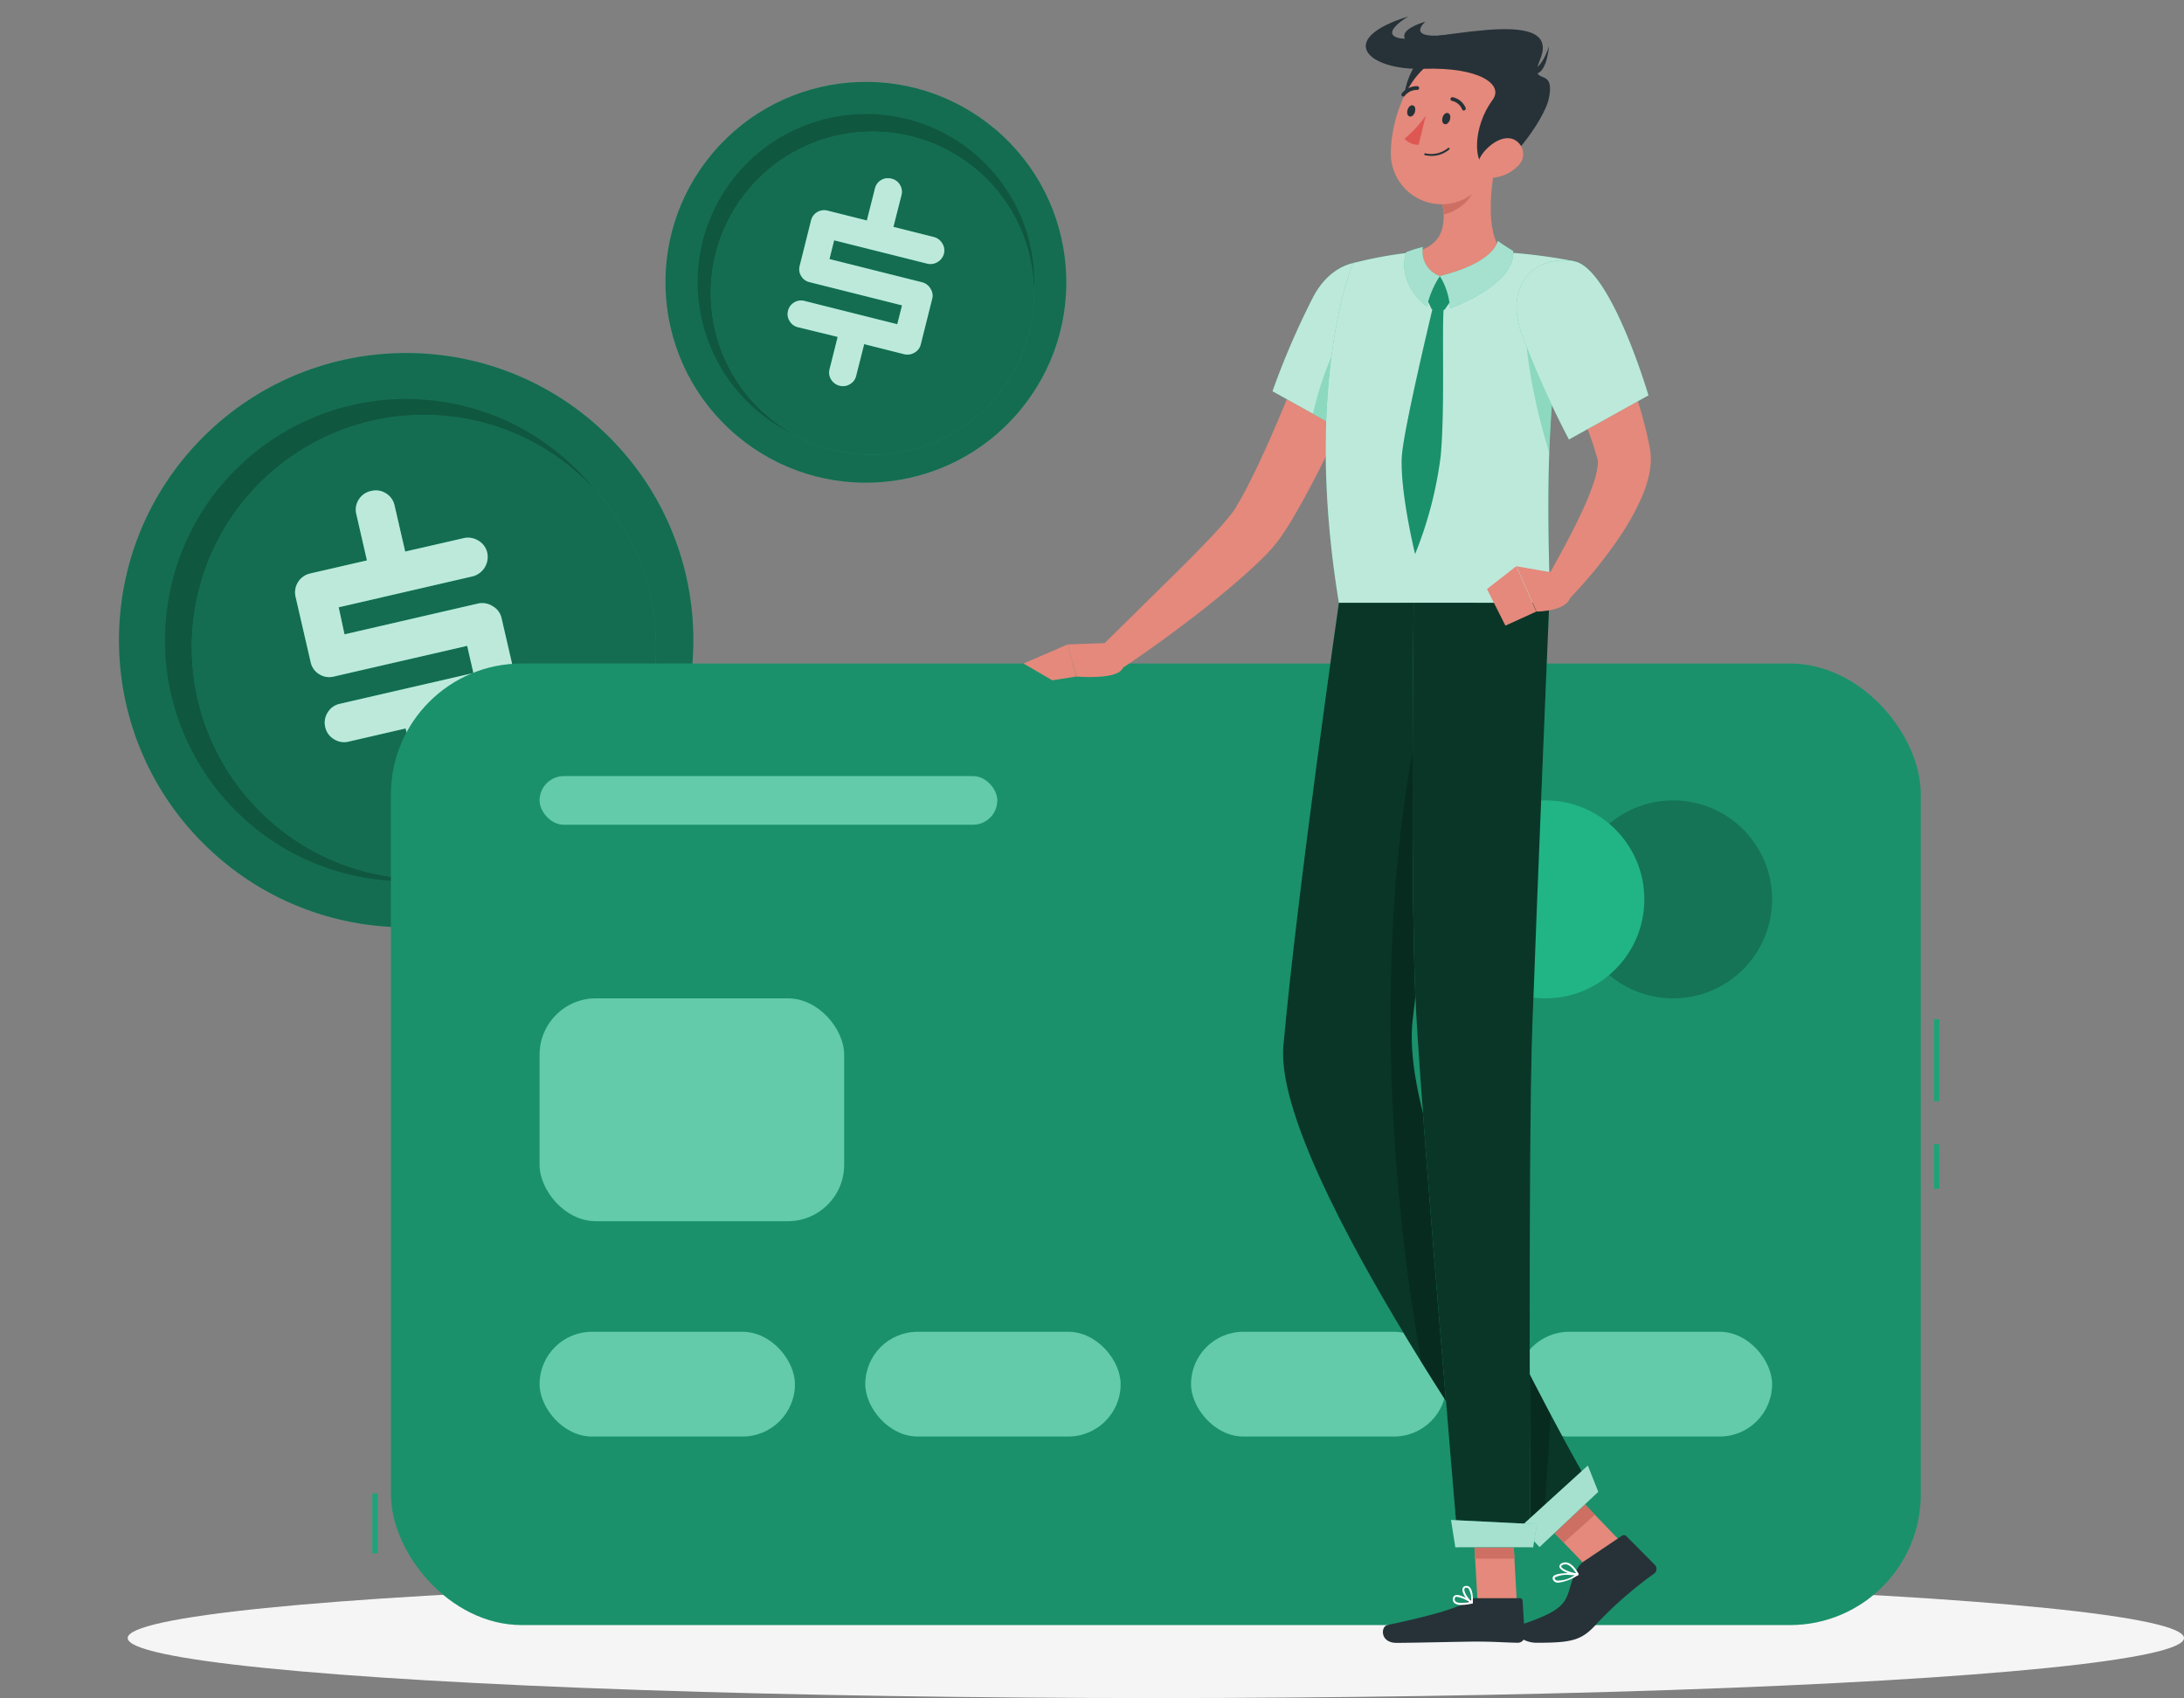 <svg xmlns="http://www.w3.org/2000/svg" width="251.326" height="195.437" viewBox="0 0 251.326 195.437"><rect x="0" y="0" width="251.326" height="195.437" fill="#808080" stroke="none"/><g transform="translate(-32.032 -107.289)"><g transform="translate(46.725 288.911)"><ellipse cx="118.317" cy="6.908" rx="118.317" ry="6.908" transform="translate(0 0)" fill="#f5f5f5"/></g><g transform="translate(32.032 107.289)"><circle cx="33.05" cy="33.05" r="33.05" transform="translate(0 73.679) rotate(-45)" fill="#21b586"/><circle cx="33.05" cy="33.05" r="33.05" transform="translate(0 73.679) rotate(-45)" opacity="0.4"/><circle cx="27.753" cy="27.753" r="27.753" transform="translate(14.717 96.37) rotate(-80.32)" opacity="0.2"/><circle cx="26.708" cy="26.708" r="26.708" transform="translate(20.276 99.249) rotate(-85.996)" fill="#21b586"/><circle cx="26.708" cy="26.708" r="26.708" transform="translate(20.276 99.249) rotate(-85.996)" opacity="0.4"/><path d="M111.434,214.478l1.739,7.536a2.142,2.142,0,0,1-.281,1.7,2.239,2.239,0,0,1-1.422,1.007l-6.627,1.532,1.22,5.3a2.118,2.118,0,0,1-.293,1.69,2.142,2.142,0,0,1-1.422.964,2.245,2.245,0,0,1-1.727-.269,2.124,2.124,0,0,1-1-1.391l-1.22-5.364-6.572,1.519a2.16,2.16,0,0,1-1.672-.281,2.136,2.136,0,0,1-1.007-1.391,2.172,2.172,0,0,1,.281-1.684,2.136,2.136,0,0,1,1.391-.995l15.378-3.545-.72-3.13-15.335,3.533a2.166,2.166,0,0,1-1.684-.262,2.136,2.136,0,0,1-.995-1.41l-1.733-7.506a2.233,2.233,0,0,1,1.672-2.679l6.542-1.507-1.22-5.309a2.166,2.166,0,0,1,.256-1.666,2.191,2.191,0,0,1,1.489-1.025,2.142,2.142,0,0,1,1.666.281,2.178,2.178,0,0,1,.989,1.4l1.22,5.3,6.712-1.538a2.215,2.215,0,0,1,1.715.287,2.124,2.124,0,0,1,1.013,1.373,2.313,2.313,0,0,1-1.715,2.74L92.694,213.24l.671,3.112,15.323-3.533a2.215,2.215,0,0,1,1.715.287,2.105,2.105,0,0,1,1.031,1.373Z" transform="translate(-53.72 -143.344)" fill="#21b586"/><g transform="translate(33.955 56.447)" opacity="0.7"><path d="M111.434,214.478l1.739,7.536a2.142,2.142,0,0,1-.281,1.7,2.239,2.239,0,0,1-1.422,1.007l-6.627,1.532,1.22,5.3a2.118,2.118,0,0,1-.293,1.69,2.142,2.142,0,0,1-1.422.964,2.245,2.245,0,0,1-1.727-.269,2.124,2.124,0,0,1-1-1.391l-1.22-5.364-6.572,1.519a2.16,2.16,0,0,1-1.672-.281,2.136,2.136,0,0,1-1.007-1.391,2.172,2.172,0,0,1,.281-1.684,2.136,2.136,0,0,1,1.391-.995l15.378-3.545-.72-3.13-15.335,3.533a2.166,2.166,0,0,1-1.684-.262,2.136,2.136,0,0,1-.995-1.41l-1.733-7.506a2.233,2.233,0,0,1,1.672-2.679l6.542-1.507-1.22-5.309a2.166,2.166,0,0,1,.256-1.666,2.191,2.191,0,0,1,1.489-1.025,2.142,2.142,0,0,1,1.666.281,2.178,2.178,0,0,1,.989,1.4l1.22,5.3,6.712-1.538a2.215,2.215,0,0,1,1.715.287,2.124,2.124,0,0,1,1.013,1.373,2.313,2.313,0,0,1-1.715,2.74L92.694,213.24l.671,3.112,15.323-3.533a2.215,2.215,0,0,1,1.715.287,2.105,2.105,0,0,1,1.031,1.373Z" transform="translate(-87.675 -199.791)" fill="#fff"/></g><circle cx="23.067" cy="23.067" r="23.067" transform="matrix(0.645, -0.764, 0.764, 0.645, 67.141, 35.236)" fill="#21b586"/><circle cx="23.067" cy="23.067" r="23.067" transform="matrix(0.645, -0.764, 0.764, 0.645, 67.141, 35.236)" opacity="0.4"/><circle cx="19.369" cy="19.369" r="19.369" transform="translate(72.381 35.077) rotate(-50.42)" opacity="0.2"/><circle cx="18.594" cy="18.594" r="18.594" transform="translate(74.325 37.225) rotate(-52.61)" fill="#21b586"/><circle cx="18.594" cy="18.594" r="18.594" transform="translate(74.325 37.225) rotate(-52.61)" opacity="0.4"/><path d="M197.194,154.786l-1.312,5.236a1.471,1.471,0,0,1-.72.946,1.574,1.574,0,0,1-1.22.177l-4.571-1.153-.928,3.661a1.477,1.477,0,0,1-.72.952,1.5,1.5,0,0,1-1.172.177,1.568,1.568,0,0,1-.982-.714,1.5,1.5,0,0,1-.183-1.184l.934-3.722-4.577-1.117a1.507,1.507,0,0,1-.952-.708,1.483,1.483,0,0,1-.183-1.178,1.5,1.5,0,0,1,.708-.964,1.519,1.519,0,0,1,1.184-.171l10.679,2.679.549-2.172-10.648-2.673a1.483,1.483,0,0,1-.958-.7,1.458,1.458,0,0,1-.171-1.184l1.306-5.217a1.55,1.55,0,0,1,1.892-1.129l4.528,1.135.928-3.661a1.532,1.532,0,0,1,1.941-1.141,1.458,1.458,0,0,1,.94.7,1.507,1.507,0,0,1,.177,1.178l-.928,3.661,4.638,1.166a1.544,1.544,0,0,1,.976.726,1.489,1.489,0,0,1,.2,1.172,1.574,1.574,0,0,1-.732.976,1.556,1.556,0,0,1-1.22.183l-10.685-2.679-.537,2.16,10.642,2.667a1.544,1.544,0,0,1,.976.726A1.458,1.458,0,0,1,197.194,154.786Z" transform="translate(-89.924 -120.387)" fill="#21b586"/><g transform="translate(90.635 20.506)" opacity="0.7"><path d="M197.194,154.786l-1.312,5.236a1.471,1.471,0,0,1-.72.946,1.574,1.574,0,0,1-1.22.177l-4.571-1.153-.928,3.661a1.477,1.477,0,0,1-.72.952,1.5,1.5,0,0,1-1.172.177,1.568,1.568,0,0,1-.982-.714,1.5,1.5,0,0,1-.183-1.184l.934-3.722-4.577-1.117a1.507,1.507,0,0,1-.952-.708,1.483,1.483,0,0,1-.183-1.178,1.5,1.5,0,0,1,.708-.964,1.519,1.519,0,0,1,1.184-.171l10.679,2.679.549-2.172-10.648-2.673a1.483,1.483,0,0,1-.958-.7,1.458,1.458,0,0,1-.171-1.184l1.306-5.217a1.55,1.55,0,0,1,1.892-1.129l4.528,1.135.928-3.661a1.532,1.532,0,0,1,1.941-1.141,1.458,1.458,0,0,1,.94.7,1.507,1.507,0,0,1,.177,1.178l-.928,3.661,4.638,1.166a1.544,1.544,0,0,1,.976.726,1.489,1.489,0,0,1,.2,1.172,1.574,1.574,0,0,1-.732.976,1.556,1.556,0,0,1-1.22.183l-10.685-2.679-.537,2.16,10.642,2.667a1.544,1.544,0,0,1,.976.726A1.458,1.458,0,0,1,197.194,154.786Z" transform="translate(-180.559 -140.892)" fill="#fff"/></g></g><g transform="translate(74.887 183.659)"><rect width="0.61" height="6.889" transform="translate(0 95.519)" fill="#21b586"/><rect width="0.61" height="6.889" transform="translate(0 95.519)" opacity="0.1"/><rect width="0.61" height="9.44" transform="translate(179.699 40.94)" fill="#21b586"/><rect width="0.61" height="5.12" transform="translate(179.699 55.329)" fill="#21b586"/><rect width="0.61" height="9.44" transform="translate(179.699 40.94)" opacity="0.1"/><rect width="0.61" height="5.12" transform="translate(179.699 55.329)" opacity="0.1"/><rect width="176.044" height="110.664" rx="15.05" transform="translate(2.136)" fill="#21b586"/><rect width="176.044" height="110.664" rx="15.05" transform="translate(2.136)" opacity="0.2"/><circle cx="11.393" cy="11.393" r="11.393" transform="translate(138.289 15.75)" opacity="0.2"/><circle cx="11.393" cy="11.393" r="11.393" transform="translate(123.583 15.75)" fill="#21b586"/><rect width="35.045" height="25.648" rx="6.48" transform="translate(19.24 38.536)" fill="#21b586"/><rect width="35.045" height="25.648" rx="6.48" transform="translate(19.24 38.536)" fill="#fff" opacity="0.3"/><rect width="52.669" height="5.596" rx="2.798" transform="translate(19.24 12.955)" fill="#21b586"/><rect width="52.669" height="5.596" rx="2.798" transform="translate(19.24 12.955)" fill="#fff" opacity="0.3"/><rect width="29.382" height="12.052" rx="6.026" transform="translate(19.24 76.913)" fill="#21b586"/><rect width="29.382" height="12.052" rx="6.026" transform="translate(19.24 76.913)" fill="#fff" opacity="0.3"/><rect width="29.382" height="12.052" rx="6.026" transform="translate(56.72 76.913)" fill="#21b586"/><rect width="29.382" height="12.052" rx="6.026" transform="translate(56.72 76.913)" fill="#fff" opacity="0.3"/><rect width="29.382" height="12.052" rx="6.026" transform="translate(94.207 76.913)" fill="#21b586"/><rect width="29.382" height="12.052" rx="6.026" transform="translate(94.207 76.913)" fill="#fff" opacity="0.3"/><rect width="29.382" height="12.052" rx="6.026" transform="translate(131.687 76.913)" fill="#21b586"/><rect width="29.382" height="12.052" rx="6.026" transform="translate(131.687 76.913)" fill="#fff" opacity="0.3"/></g><g transform="translate(149.81 109.181)"><path d="M272.12,165.331c-1.446,4.082-3.051,8.031-4.754,11.979a102.924,102.924,0,0,1-5.919,11.68q-.448.723-.934,1.446l-.238.36-.323.445c-.22.281-.427.525-.61.763a31.852,31.852,0,0,1-2.441,2.441c-1.629,1.507-3.289,2.874-4.967,4.223-3.368,2.673-6.81,5.175-10.374,7.548l-2.13-2.642,8.97-8.842c1.483-1.471,2.953-2.953,4.327-4.436.677-.738,1.336-1.5,1.879-2.191.134-.171.25-.342.354-.488l.128-.207.177-.317c.238-.421.488-.83.72-1.263,1.867-3.509,3.515-7.323,5.1-11.192s3.112-7.768,4.577-11.637Z" transform="translate(-230.649 -130.896)" fill="#e4897b"/><path d="M286.529,159.946c1.385,4.052-6.755,15.97-6.755,15.97L272,171.589a90.924,90.924,0,0,1,4.687-10.862C279.408,155.576,285.01,155.5,286.529,159.946Z" transform="translate(-243.344 -128.452)" fill="#21b586"/><path d="M286.529,159.946c1.385,4.052-6.755,15.97-6.755,15.97L272,171.589a90.924,90.924,0,0,1,4.687-10.862C279.408,155.576,285.01,155.5,286.529,159.946Z" transform="translate(-243.344 -128.452)" fill="#fff" opacity="0.7"/><path d="M289.623,162.625c-1.745-.836-3.753-.134-5.87,3.21a36.244,36.244,0,0,0-4.113,10.52l3.118,1.727S290.27,167.073,289.623,162.625Z" transform="translate(-246.322 -130.624)" fill="#21b586" opacity="0.31"/><path d="M285.175,156.023s-5.809,13.663-1.623,39.1h24.2c.3-3.716-1.41-21.834,2.783-39.335a61.778,61.778,0,0,0-8.067-1.025,90.26,90.26,0,0,0-10.282,0A46.648,46.648,0,0,0,285.175,156.023Z" transform="translate(-247.255 -127.63)" fill="#21b586"/><path d="M285.175,156.023s-5.809,13.663-1.623,39.1h24.2c.3-3.716-1.41-21.834,2.783-39.335a61.778,61.778,0,0,0-8.067-1.025,90.26,90.26,0,0,0-10.282,0A46.648,46.648,0,0,0,285.175,156.023Z" transform="translate(-247.255 -127.63)" fill="#fff" opacity="0.7"/><path d="M331.56,394.089l-3.582,3.21-6.828-7.109,3.588-3.21Z" transform="translate(-262.501 -218.198)" fill="#e4897b"/><path d="M314.818,402.881H310.3l-.586-10.471h4.522Z" transform="translate(-258.042 -220.314)" fill="#e4897b"/><path d="M321.16,390.19l3.515,3.667,3.588-3.216-3.515-3.661Z" transform="translate(-262.505 -218.198)" fill="#ce6f64"/><path d="M314.232,392.41H309.71l.305,5.4h4.522Z" transform="translate(-258.042 -220.314)" fill="#ce6f64"/><path d="M280.414,220.988s-4.766,32.989-6.389,50.942c-1.306,14.407,29.846,57.361,29.846,57.361l6.023-5.669s-22.749-38.511-21-54.548c1.7-15.53,7.445-48.1,7.445-48.1Z" transform="translate(-244.117 -153.491)" fill="#21b586"/><path d="M280.414,220.988s-4.766,32.989-6.389,50.942c-1.306,14.407,29.846,57.361,29.846,57.361l6.023-5.669s-22.749-38.511-21-54.548c1.7-15.53,7.445-48.1,7.445-48.1Z" transform="translate(-244.117 -153.491)" opacity="0.7"/><path d="M296.795,276.833c.873-8,2.825-20.534,4.5-30.8-.879-1.721-3.344-5.205-3.344-5.205-2.209,7.634-7.011,36.412-.159,75.277,7.14,11.509,13.974,20.943,13.974,20.943l.934-14.841C306.107,309.8,295.58,287.921,296.795,276.833Z" transform="translate(-252.016 -161.232)" opacity="0.2"/><path d="M298.541,221s-.427,34.569.305,47.524c.8,14.182,4.827,61.175,4.827,61.175h8.287s-.25-45.846.238-59.881c.543-15.256,1.947-48.818,1.947-48.818Z" transform="translate(-253.641 -153.503)" fill="#21b586"/><path d="M298.541,221s-.427,34.569.305,47.524c.8,14.182,4.827,61.175,4.827,61.175h8.287s-.25-45.846.238-59.881c.543-15.256,1.947-48.818,1.947-48.818Z" transform="translate(-253.641 -153.503)" opacity="0.7"/><path d="M303.474,408.72h5.083a.323.323,0,0,1,.336.305l.25,4.021a.8.8,0,0,1-.793.805c-1.77-.031-2.618-.134-4.851-.134-1.373,0-7.219.146-9.117.146s-1.831-1.88-1.043-2.05c3.606-.763,8.079-1.831,9.361-2.819a1.275,1.275,0,0,1,.775-.275Z" transform="translate(-251.458 -226.671)" fill="#263238"/><path d="M325.617,399.849l4.357-2.935a.4.4,0,0,1,.5,0l3.332,3.362a.671.671,0,0,1-.159,1.019,46.026,46.026,0,0,0-6.377,5.541c-1.831,2.081-2.819,2.38-7.091,2.38-1.977,0-3.094-1.666-2.288-1.922,7.115-2.252,5.211-3.234,6.944-6.535a2.441,2.441,0,0,1,.781-.909Z" transform="translate(-261.128 -222.036)" fill="#263238"/><path d="M238.1,228.56l-4.717.165.989,3.7s4.931.439,5.37-1.05Z" transform="translate(-228.291 -156.45)" fill="#e4897b"/><path d="M225.04,231.033l3.307,1.928,2.77-.433-.989-3.7Z" transform="translate(-225.04 -156.555)" fill="#e4897b"/><path d="M319.771,161.916c-.5,2.88.165,9.764,2.636,17.733a116.354,116.354,0,0,1,2.374-20.314V159.3C323.194,159.14,320.253,159.213,319.771,161.916Z" transform="translate(-261.903 -129.434)" fill="#21b586" opacity="0.31"/><path d="M307.712,135.88c-.763,3.307-1.623,9.373.61,11.594,0,0-.964,2.74-7.115,2.74-6.761,0-3.167-2.74-3.167-2.74,3.722-.879,3.722-3.619,3.167-6.188Z" transform="translate(-253.122 -120.325)" fill="#e4897b"/><path d="M302.391,159.35,300.56,161.3l.9,1.879,1.458.067,1.245-1.794Z" transform="translate(-254.476 -129.473)" fill="#21b586"/><path d="M307.7,139.49l-3.851,3.185a10.584,10.584,0,0,1,.256,1.831c1.416-.2,3.405-1.751,3.606-3.228A4.81,4.81,0,0,0,307.7,139.49Z" transform="translate(-255.758 -121.732)" fill="#ce6f64"/><path d="M299.561,117.415c-2.313.787-4.162,6.92-1.465,8.543S303.955,115.92,299.561,117.415Z" transform="translate(-252.995 -113.076)" fill="#263238"/><path d="M308.079,125.193c-1.379,4.272-1.965,6.853-4.748,8.6a5.852,5.852,0,0,1-9.013-5.114c.055-4.107,2.3-10.429,7.03-11.222a5.925,5.925,0,0,1,6.731,7.732Z" transform="translate(-252.042 -113.104)" fill="#e4897b"/><path d="M309.654,115.339c-1.379,3.332,1.831.549,1,4.5-.537,2.575-5.187,8.745-6.981,8.183s-1.776-4.937.513-8.031c1.318-1.776-1.532-3.789-7.933-3.576s-10.27-3.387-1.764-6.029c0,0-3.137,1.831-1.275,2.441C295.851,113.813,312.418,108.663,309.654,115.339Z" transform="translate(-250.2 -110.39)" fill="#263238"/><path d="M320.469,119.051c-.067,0,1.434-.372,2.233-3.051C322.7,116.043,322.44,119.991,320.469,119.051Z" transform="translate(-262.235 -112.577)" fill="#263238"/><path d="M299.281,111.36c-3.936,1.22-2.307,2.593-.677,2.935l3.735-1.465C296.663,113.581,299.281,111.36,299.281,111.36Z" transform="translate(-253.026 -110.768)" fill="#263238"/><path d="M315.234,136.647a4.467,4.467,0,0,1-3.051,1.263c-1.507,0-1.831-1.428-1.019-2.624.72-1.074,2.368-2.368,3.7-1.788A1.861,1.861,0,0,1,315.234,136.647Z" transform="translate(-258.44 -119.341)" fill="#e4897b"/><path d="M304.9,129.335c-.092.354-.354.61-.61.549s-.348-.384-.256-.738.354-.61.61-.543S305,128.981,304.9,129.335Z" transform="translate(-255.818 -117.485)" fill="#263238"/><path d="M298.3,127.887c-.092.354-.354.61-.61.549s-.348-.378-.256-.732.348-.61.61-.549S298.378,127.533,298.3,127.887Z" transform="translate(-253.245 -116.921)" fill="#263238"/><path d="M299.341,129.11a13.774,13.774,0,0,1-2.441,2.654,2.087,2.087,0,0,0,1.623.69Z" transform="translate(-253.049 -117.687)" fill="#de5753"/><path d="M301.468,136.1a3.375,3.375,0,0,1-.751-.085.107.107,0,1,1,.049-.207,3.051,3.051,0,0,0,2.587-.61.108.108,0,0,1,.153.153A3.1,3.1,0,0,1,301.468,136.1Z" transform="translate(-254.506 -120.048)" fill="#263238"/><path d="M307.116,127.157a.207.207,0,0,1-.2-.128,1.648,1.648,0,0,0-1.159-.982.214.214,0,0,1-.183-.244.22.22,0,0,1,.244-.183,2.062,2.062,0,0,1,1.489,1.22.207.207,0,0,1-.11.281A.213.213,0,0,1,307.116,127.157Z" transform="translate(-256.431 -116.325)" fill="#263238"/><path d="M296.514,124.73a.213.213,0,0,1-.134-.049.22.22,0,0,1-.03-.305,2.239,2.239,0,0,1,1.794-.836.214.214,0,0,1,.2.232.207.207,0,0,1-.232.2,1.794,1.794,0,0,0-1.428.683A.207.207,0,0,1,296.514,124.73Z" transform="translate(-252.816 -115.515)" fill="#263238"/><path d="M326.955,161.65c.476.738.873,1.391,1.275,2.1s.787,1.391,1.166,2.1c.744,1.41,1.446,2.85,2.087,4.32a44.975,44.975,0,0,1,3.008,9.391l.061.311.031.153.043.256a7,7,0,0,1,.079,1.031,9.076,9.076,0,0,1-.183,1.721,14.528,14.528,0,0,1-.891,2.722,29.105,29.105,0,0,1-2.441,4.4,51.257,51.257,0,0,1-6.029,7.4l-2.654-2.13c1.477-2.575,2.947-5.248,4.18-7.866a29.907,29.907,0,0,0,1.55-3.869,8.707,8.707,0,0,0,.354-1.7,2.542,2.542,0,0,0,0-.568c0-.055,0-.1-.037-.11s0,0,0-.031l-.037-.122-.073-.25a38.735,38.735,0,0,0-1.373-3.966c-.537-1.324-1.135-2.642-1.764-3.954s-1.306-2.606-2-3.9c-.342-.647-.7-1.288-1.062-1.922l-1.074-1.831Z" transform="translate(-262.509 -130.37)" fill="#e4897b"/><path d="M307.014,409.268a1.22,1.22,0,0,1-.854-.238.61.61,0,0,1-.134-.574.409.409,0,0,1,.25-.3c.555-.22,1.831.659,1.977.757a.1.1,0,0,1,.043.11.1.1,0,0,1-.079.085,5.8,5.8,0,0,1-1.2.159Zm-.531-.934a.4.4,0,0,0-.128,0,.177.177,0,0,0-.116.146.384.384,0,0,0,.073.378c.207.207.8.232,1.611.073a3.624,3.624,0,0,0-1.44-.592Z" transform="translate(-256.597 -226.439)" fill="#fff"/><path d="M308.9,408.449h-.055c-.452-.268-1.123-1.22-1.019-1.709a.4.4,0,0,1,.384-.323.543.543,0,0,1,.445.146c.458.446.354,1.745.354,1.8a.11.11,0,0,1-.061.085Zm-.61-1.831h-.049a.179.179,0,0,0-.2.153c-.067.323.378,1.037.769,1.367a2.35,2.35,0,0,0-.293-1.428.323.323,0,0,0-.232-.092Z" transform="translate(-257.303 -225.772)" fill="#fff"/><path d="M325.494,405.1a.793.793,0,0,1-.33-.061.537.537,0,0,1-.323-.378.311.311,0,0,1,.067-.3c.409-.494,2.551-.348,2.795-.33a.1.1,0,0,1,.1.079.11.11,0,0,1-.049.116A5.7,5.7,0,0,1,325.494,405.1Zm1.294-.891a3.191,3.191,0,0,0-1.715.287.1.1,0,0,0,0,.11.324.324,0,0,0,.2.238,3.284,3.284,0,0,0,2.081-.61Z" transform="translate(-263.935 -224.829)" fill="#fff"/><path d="M328.2,403.453h0c-.61,0-1.983-.47-2.087-.958a.415.415,0,0,1,.293-.433c1.05-.494,1.861,1.166,1.9,1.22a.14.14,0,0,1,0,.11.116.116,0,0,1-.1.061Zm-1.41-1.263a.666.666,0,0,0-.3.067c-.128.061-.189.128-.177.189.061.287,1.05.69,1.7.775C327.813,402.891,327.343,402.189,326.787,402.189Z" transform="translate(-264.434 -224.04)" fill="#fff"/><path d="M322.479,214.877,318,214.09l2.313,5.217s4.107,0,3.924-2.148Z" transform="translate(-261.273 -150.81)" fill="#e4897b"/><path d="M312.45,216.714l2.117,4.211,3.558-1.617-2.313-5.217Z" transform="translate(-259.11 -150.81)" fill="#e4897b"/><path d="M327.724,386.731l-6.755,6.359-2.178-2.337,7.732-7.042Z" transform="translate(-261.581 -216.923)" fill="#21b586"/><path d="M327.724,386.731l-6.755,6.359-2.178-2.337,7.732-7.042Z" transform="translate(-261.581 -216.923)" fill="#fff" opacity="0.6"/><path d="M315.116,397.119h-8.952l-.494-3.149,9.88.494Z" transform="translate(-256.468 -220.922)" fill="#21b586"/><path d="M315.116,397.119h-8.952l-.494-3.149,9.88.494Z" transform="translate(-256.468 -220.922)" fill="#fff" opacity="0.6"/><path d="M324.56,156.487c4.272.61,8.647,15.451,8.647,15.451l-9.153,5.077a106.4,106.4,0,0,1-5.492-12.29C316.7,159.239,319.989,155.815,324.56,156.487Z" transform="translate(-261.286 -128.325)" fill="#21b586"/><path d="M324.56,156.487c4.272.61,8.647,15.451,8.647,15.451l-9.153,5.077a106.4,106.4,0,0,1-5.492-12.29C316.7,159.239,319.989,155.815,324.56,156.487Z" transform="translate(-261.286 -128.325)" fill="#fff" opacity="0.7"/><path d="M302.391,159.35,300.56,161.3l.9,1.879,1.458.067,1.245-1.794Z" transform="translate(-254.476 -129.473)" opacity="0.2"/><path d="M299.977,165.07s-3.472,14.383-3.606,17.373c-.189,4.113,1.532,11.137,1.532,11.137a45.074,45.074,0,0,0,2.941-11.265c.5-5.425.128-14.2.354-17.245Z" transform="translate(-252.837 -131.703)" fill="#21b586"/><path d="M299.977,165.07s-3.472,14.383-3.606,17.373c-.189,4.113,1.532,11.137,1.532,11.137a45.074,45.074,0,0,0,2.941-11.265c.5-5.425.128-14.2.354-17.245Z" transform="translate(-252.837 -131.703)" opacity="0.2"/><path d="M303.56,156.762a7.933,7.933,0,0,1,1.172,3.728s7.616-2.685,7.256-6.621c0,0-1.08-.641-1.764-1.159C310.224,152.71,309.967,155.188,303.56,156.762Z" transform="translate(-255.645 -126.885)" fill="#21b586"/><path d="M303.56,156.762a7.933,7.933,0,0,1,1.172,3.728s7.616-2.685,7.256-6.621c0,0-1.08-.641-1.764-1.159C310.224,152.71,309.967,155.188,303.56,156.762Z" transform="translate(-255.645 -126.885)" fill="#fff" opacity="0.6"/><path d="M300.945,157.218a10.715,10.715,0,0,0-1.489,3.49s-3.448-2.331-2.41-6.218a12.868,12.868,0,0,1,1.947-.61A2.985,2.985,0,0,0,300.945,157.218Z" transform="translate(-253.03 -127.341)" fill="#21b586"/><path d="M300.945,157.218a10.715,10.715,0,0,0-1.489,3.49s-3.448-2.331-2.41-6.218a12.868,12.868,0,0,1,1.947-.61A2.985,2.985,0,0,0,300.945,157.218Z" transform="translate(-253.03 -127.341)" fill="#fff" opacity="0.6"/></g></g></svg>